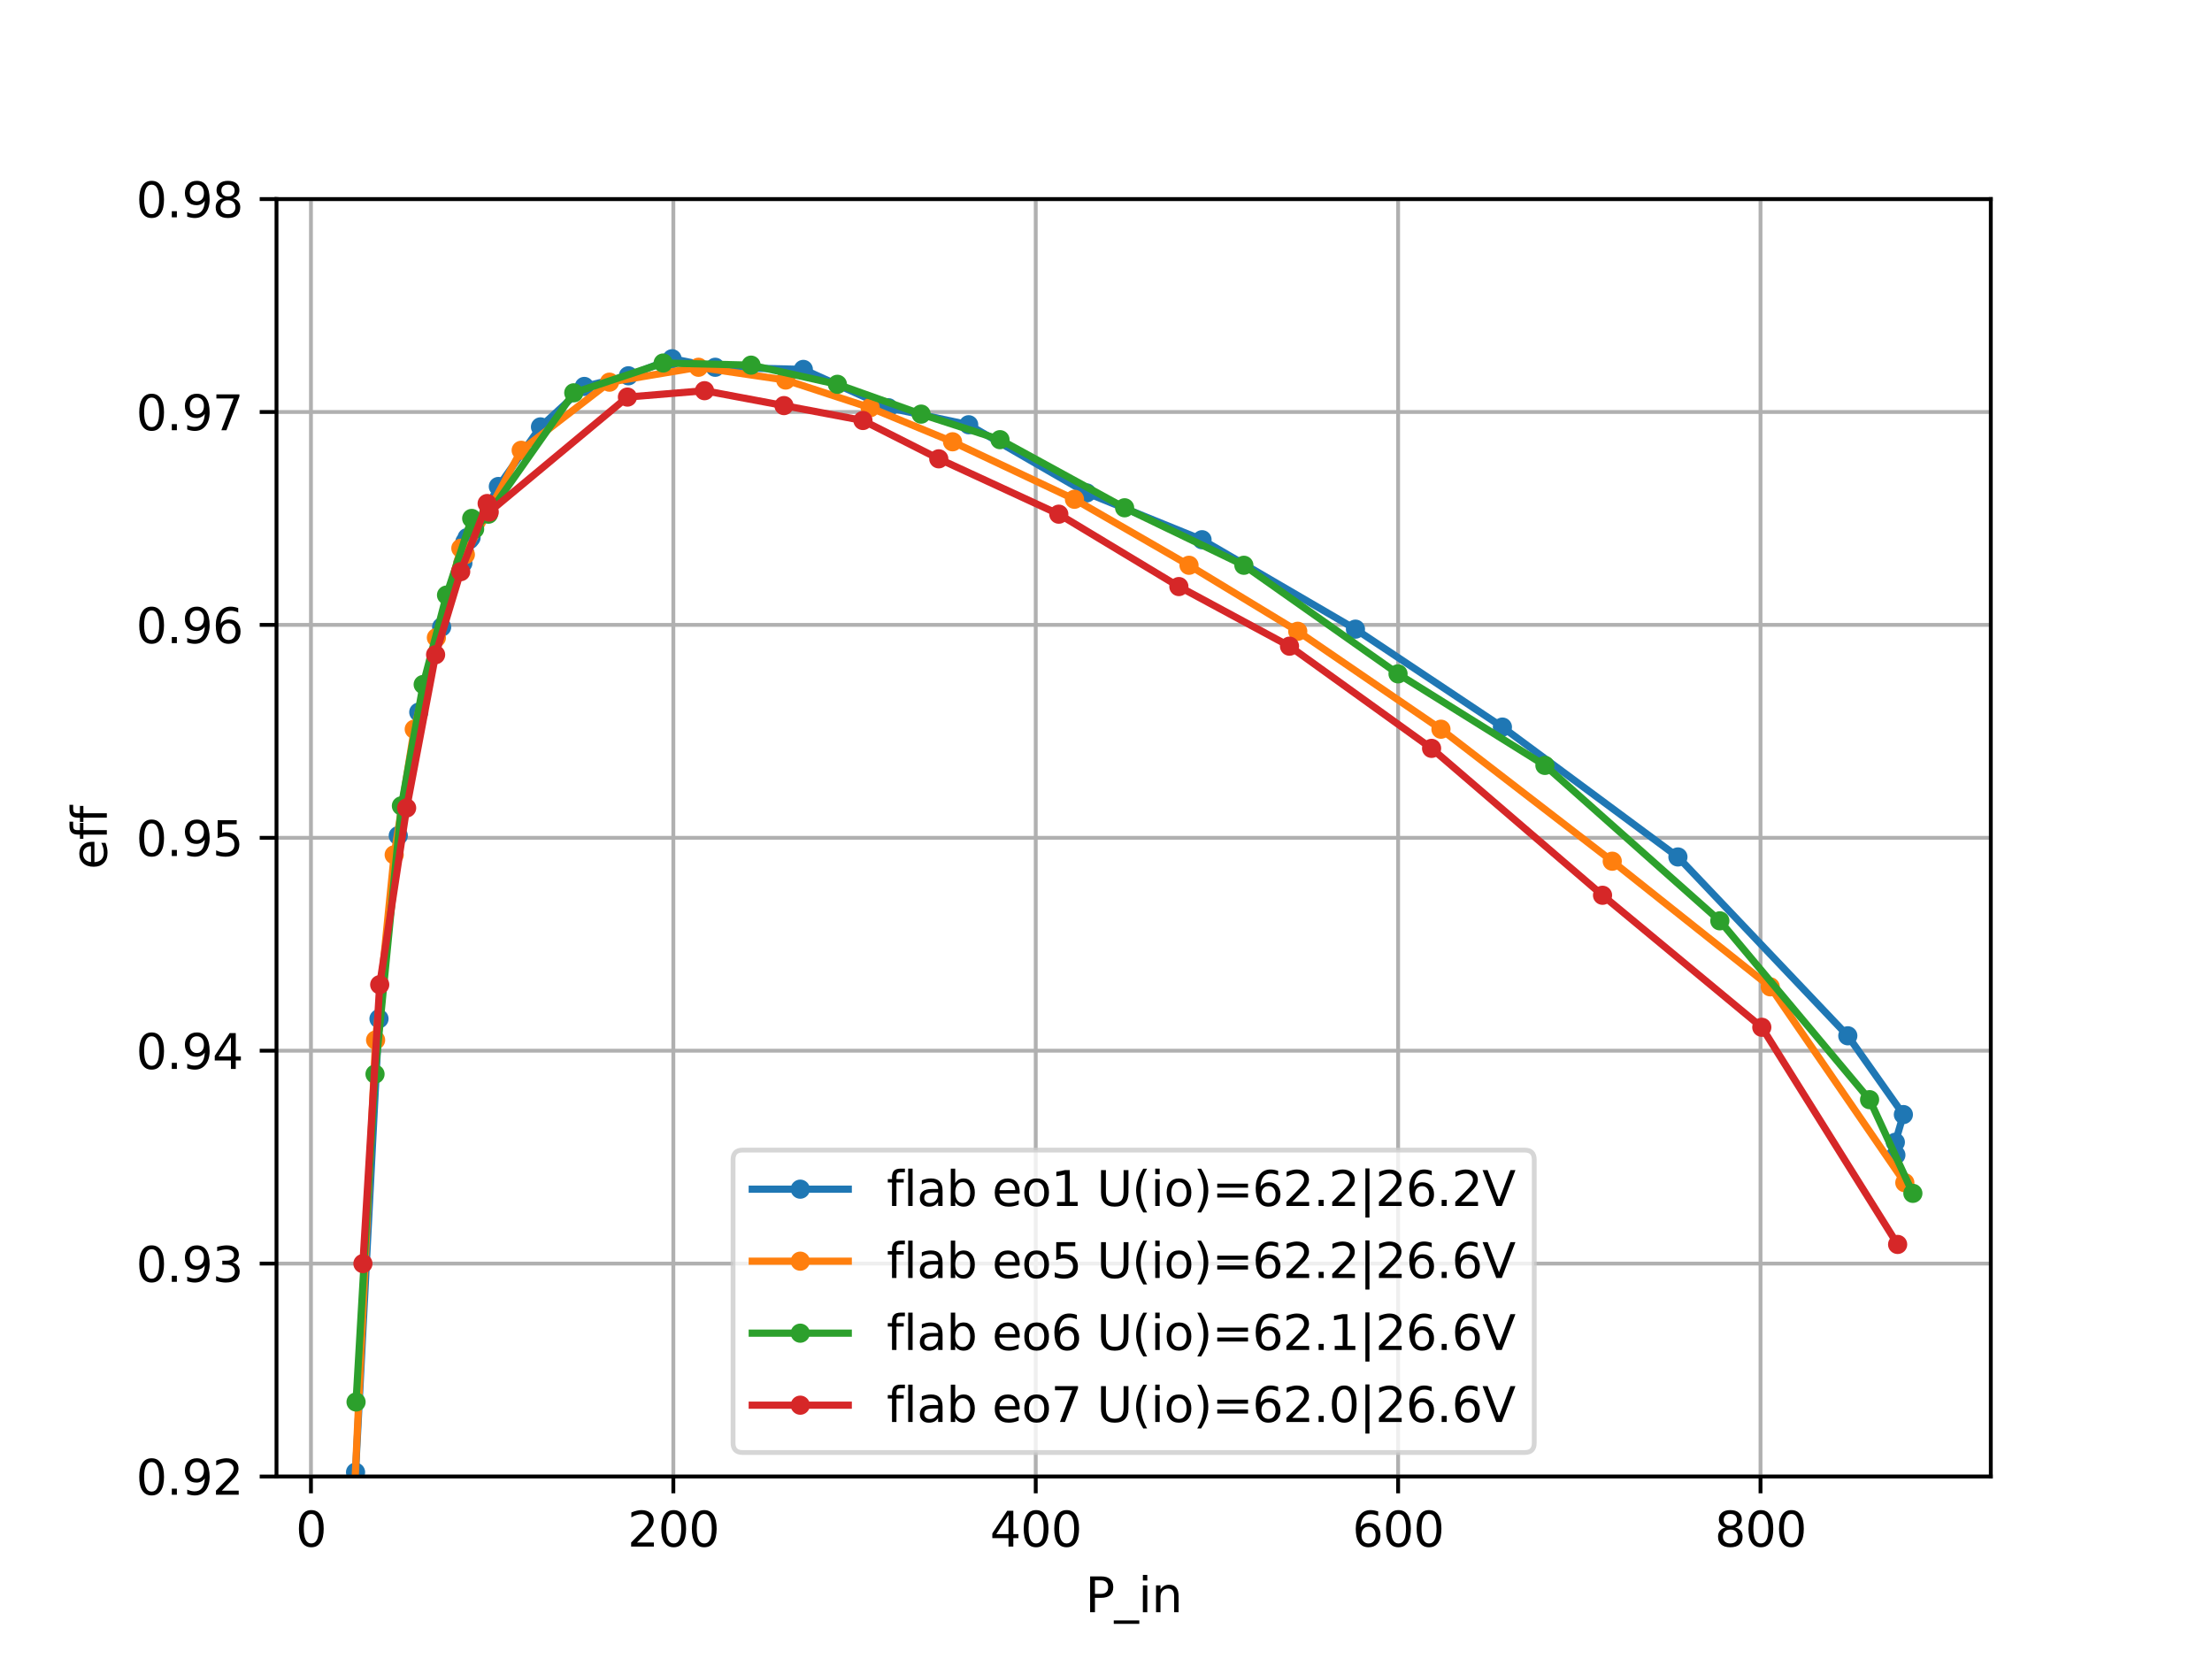 <?xml version="1.0" encoding="utf-8" standalone="no"?>
<!DOCTYPE svg PUBLIC "-//W3C//DTD SVG 1.1//EN"
  "http://www.w3.org/Graphics/SVG/1.1/DTD/svg11.dtd">
<svg xmlns:xlink="http://www.w3.org/1999/xlink" width="460.8pt" height="345.6pt" viewBox="0 0 460.8 345.6" xmlns="http://www.w3.org/2000/svg" version="1.1">
 <defs>
  <style type="text/css">*{stroke-linejoin: round; stroke-linecap: butt}</style>
 </defs>
 <g id="figure_1">
  <g id="patch_1">
   <path d="M 0 345.6 
L 460.8 345.6 
L 460.8 0 
L 0 0 
z
" style="fill: #ffffff"/>
  </g>
  <g id="axes_1">
   <g id="patch_2">
    <path d="M 57.6 307.584 
L 414.72 307.584 
L 414.72 41.472 
L 57.6 41.472 
z
" style="fill: #ffffff"/>
   </g>
   <g id="matplotlib.axis_1">
    <g id="xtick_1">
     <g id="line2d_1">
      <path d="M 64.778 307.584 
L 64.778 41.472 
" clip-path="url(#p6815fad902)" style="fill: none; stroke: #b0b0b0; stroke-width: 0.8; stroke-linecap: square"/>
     </g>
     <g id="line2d_2">
      <defs>
       <path id="m57e4cae956" d="M 0 0 
L 0 3.5 
" style="stroke: #000000; stroke-width: 0.8"/>
      </defs>
      <g>
       <use xlink:href="#m57e4cae956" x="64.778" y="307.584" style="stroke: #000000; stroke-width: 0.8"/>
      </g>
     </g>
     <g id="text_1">
      <!-- 0 -->
      <g transform="translate(61.596 322.182) scale(0.1 -0.1)">
       <defs>
        <path id="DejaVuSans-30" d="M 2034 4250 
Q 1547 4250 1301 3770 
Q 1056 3291 1056 2328 
Q 1056 1369 1301 889 
Q 1547 409 2034 409 
Q 2525 409 2770 889 
Q 3016 1369 3016 2328 
Q 3016 3291 2770 3770 
Q 2525 4250 2034 4250 
z
M 2034 4750 
Q 2819 4750 3233 4129 
Q 3647 3509 3647 2328 
Q 3647 1150 3233 529 
Q 2819 -91 2034 -91 
Q 1250 -91 836 529 
Q 422 1150 422 2328 
Q 422 3509 836 4129 
Q 1250 4750 2034 4750 
z
" transform="scale(0.016)"/>
       </defs>
       <use xlink:href="#DejaVuSans-30"/>
      </g>
     </g>
    </g>
    <g id="xtick_2">
     <g id="line2d_3">
      <path d="M 140.27 307.584 
L 140.27 41.472 
" clip-path="url(#p6815fad902)" style="fill: none; stroke: #b0b0b0; stroke-width: 0.8; stroke-linecap: square"/>
     </g>
     <g id="line2d_4">
      <g>
       <use xlink:href="#m57e4cae956" x="140.27" y="307.584" style="stroke: #000000; stroke-width: 0.8"/>
      </g>
     </g>
     <g id="text_2">
      <!-- 200 -->
      <g transform="translate(130.727 322.182) scale(0.1 -0.1)">
       <defs>
        <path id="DejaVuSans-32" d="M 1228 531 
L 3431 531 
L 3431 0 
L 469 0 
L 469 531 
Q 828 903 1448 1529 
Q 2069 2156 2228 2338 
Q 2531 2678 2651 2914 
Q 2772 3150 2772 3378 
Q 2772 3750 2511 3984 
Q 2250 4219 1831 4219 
Q 1534 4219 1204 4116 
Q 875 4013 500 3803 
L 500 4441 
Q 881 4594 1212 4672 
Q 1544 4750 1819 4750 
Q 2544 4750 2975 4387 
Q 3406 4025 3406 3419 
Q 3406 3131 3298 2873 
Q 3191 2616 2906 2266 
Q 2828 2175 2409 1742 
Q 1991 1309 1228 531 
z
" transform="scale(0.016)"/>
       </defs>
       <use xlink:href="#DejaVuSans-32"/>
       <use xlink:href="#DejaVuSans-30" x="63.623"/>
       <use xlink:href="#DejaVuSans-30" x="127.246"/>
      </g>
     </g>
    </g>
    <g id="xtick_3">
     <g id="line2d_5">
      <path d="M 215.763 307.584 
L 215.763 41.472 
" clip-path="url(#p6815fad902)" style="fill: none; stroke: #b0b0b0; stroke-width: 0.8; stroke-linecap: square"/>
     </g>
     <g id="line2d_6">
      <g>
       <use xlink:href="#m57e4cae956" x="215.763" y="307.584" style="stroke: #000000; stroke-width: 0.8"/>
      </g>
     </g>
     <g id="text_3">
      <!-- 400 -->
      <g transform="translate(206.219 322.182) scale(0.1 -0.1)">
       <defs>
        <path id="DejaVuSans-34" d="M 2419 4116 
L 825 1625 
L 2419 1625 
L 2419 4116 
z
M 2253 4666 
L 3047 4666 
L 3047 1625 
L 3713 1625 
L 3713 1100 
L 3047 1100 
L 3047 0 
L 2419 0 
L 2419 1100 
L 313 1100 
L 313 1709 
L 2253 4666 
z
" transform="scale(0.016)"/>
       </defs>
       <use xlink:href="#DejaVuSans-34"/>
       <use xlink:href="#DejaVuSans-30" x="63.623"/>
       <use xlink:href="#DejaVuSans-30" x="127.246"/>
      </g>
     </g>
    </g>
    <g id="xtick_4">
     <g id="line2d_7">
      <path d="M 291.255 307.584 
L 291.255 41.472 
" clip-path="url(#p6815fad902)" style="fill: none; stroke: #b0b0b0; stroke-width: 0.8; stroke-linecap: square"/>
     </g>
     <g id="line2d_8">
      <g>
       <use xlink:href="#m57e4cae956" x="291.255" y="307.584" style="stroke: #000000; stroke-width: 0.8"/>
      </g>
     </g>
     <g id="text_4">
      <!-- 600 -->
      <g transform="translate(281.712 322.182) scale(0.1 -0.1)">
       <defs>
        <path id="DejaVuSans-36" d="M 2113 2584 
Q 1688 2584 1439 2293 
Q 1191 2003 1191 1497 
Q 1191 994 1439 701 
Q 1688 409 2113 409 
Q 2538 409 2786 701 
Q 3034 994 3034 1497 
Q 3034 2003 2786 2293 
Q 2538 2584 2113 2584 
z
M 3366 4563 
L 3366 3988 
Q 3128 4100 2886 4159 
Q 2644 4219 2406 4219 
Q 1781 4219 1451 3797 
Q 1122 3375 1075 2522 
Q 1259 2794 1537 2939 
Q 1816 3084 2150 3084 
Q 2853 3084 3261 2657 
Q 3669 2231 3669 1497 
Q 3669 778 3244 343 
Q 2819 -91 2113 -91 
Q 1303 -91 875 529 
Q 447 1150 447 2328 
Q 447 3434 972 4092 
Q 1497 4750 2381 4750 
Q 2619 4750 2861 4703 
Q 3103 4656 3366 4563 
z
" transform="scale(0.016)"/>
       </defs>
       <use xlink:href="#DejaVuSans-36"/>
       <use xlink:href="#DejaVuSans-30" x="63.623"/>
       <use xlink:href="#DejaVuSans-30" x="127.246"/>
      </g>
     </g>
    </g>
    <g id="xtick_5">
     <g id="line2d_9">
      <path d="M 366.748 307.584 
L 366.748 41.472 
" clip-path="url(#p6815fad902)" style="fill: none; stroke: #b0b0b0; stroke-width: 0.8; stroke-linecap: square"/>
     </g>
     <g id="line2d_10">
      <g>
       <use xlink:href="#m57e4cae956" x="366.748" y="307.584" style="stroke: #000000; stroke-width: 0.8"/>
      </g>
     </g>
     <g id="text_5">
      <!-- 800 -->
      <g transform="translate(357.204 322.182) scale(0.1 -0.1)">
       <defs>
        <path id="DejaVuSans-38" d="M 2034 2216 
Q 1584 2216 1326 1975 
Q 1069 1734 1069 1313 
Q 1069 891 1326 650 
Q 1584 409 2034 409 
Q 2484 409 2743 651 
Q 3003 894 3003 1313 
Q 3003 1734 2745 1975 
Q 2488 2216 2034 2216 
z
M 1403 2484 
Q 997 2584 770 2862 
Q 544 3141 544 3541 
Q 544 4100 942 4425 
Q 1341 4750 2034 4750 
Q 2731 4750 3128 4425 
Q 3525 4100 3525 3541 
Q 3525 3141 3298 2862 
Q 3072 2584 2669 2484 
Q 3125 2378 3379 2068 
Q 3634 1759 3634 1313 
Q 3634 634 3220 271 
Q 2806 -91 2034 -91 
Q 1263 -91 848 271 
Q 434 634 434 1313 
Q 434 1759 690 2068 
Q 947 2378 1403 2484 
z
M 1172 3481 
Q 1172 3119 1398 2916 
Q 1625 2713 2034 2713 
Q 2441 2713 2670 2916 
Q 2900 3119 2900 3481 
Q 2900 3844 2670 4047 
Q 2441 4250 2034 4250 
Q 1625 4250 1398 4047 
Q 1172 3844 1172 3481 
z
" transform="scale(0.016)"/>
       </defs>
       <use xlink:href="#DejaVuSans-38"/>
       <use xlink:href="#DejaVuSans-30" x="63.623"/>
       <use xlink:href="#DejaVuSans-30" x="127.246"/>
      </g>
     </g>
    </g>
    <g id="text_6">
     <!-- P_in -->
     <g transform="translate(226.087 335.861) scale(0.1 -0.1)">
      <defs>
       <path id="DejaVuSans-50" d="M 1259 4147 
L 1259 2394 
L 2053 2394 
Q 2494 2394 2734 2622 
Q 2975 2850 2975 3272 
Q 2975 3691 2734 3919 
Q 2494 4147 2053 4147 
L 1259 4147 
z
M 628 4666 
L 2053 4666 
Q 2838 4666 3239 4311 
Q 3641 3956 3641 3272 
Q 3641 2581 3239 2228 
Q 2838 1875 2053 1875 
L 1259 1875 
L 1259 0 
L 628 0 
L 628 4666 
z
" transform="scale(0.016)"/>
       <path id="DejaVuSans-5f" d="M 3263 -1063 
L 3263 -1509 
L -63 -1509 
L -63 -1063 
L 3263 -1063 
z
" transform="scale(0.016)"/>
       <path id="DejaVuSans-69" d="M 603 3500 
L 1178 3500 
L 1178 0 
L 603 0 
L 603 3500 
z
M 603 4863 
L 1178 4863 
L 1178 4134 
L 603 4134 
L 603 4863 
z
" transform="scale(0.016)"/>
       <path id="DejaVuSans-6e" d="M 3513 2113 
L 3513 0 
L 2938 0 
L 2938 2094 
Q 2938 2591 2744 2837 
Q 2550 3084 2163 3084 
Q 1697 3084 1428 2787 
Q 1159 2491 1159 1978 
L 1159 0 
L 581 0 
L 581 3500 
L 1159 3500 
L 1159 2956 
Q 1366 3272 1645 3428 
Q 1925 3584 2291 3584 
Q 2894 3584 3203 3211 
Q 3513 2838 3513 2113 
z
" transform="scale(0.016)"/>
      </defs>
      <use xlink:href="#DejaVuSans-50"/>
      <use xlink:href="#DejaVuSans-5f" x="60.303"/>
      <use xlink:href="#DejaVuSans-69" x="110.303"/>
      <use xlink:href="#DejaVuSans-6e" x="138.086"/>
     </g>
    </g>
   </g>
   <g id="matplotlib.axis_2">
    <g id="ytick_1">
     <g id="line2d_11">
      <path d="M 57.6 307.584 
L 414.72 307.584 
" clip-path="url(#p6815fad902)" style="fill: none; stroke: #b0b0b0; stroke-width: 0.8; stroke-linecap: square"/>
     </g>
     <g id="line2d_12">
      <defs>
       <path id="m60c3e62144" d="M 0 0 
L -3.5 0 
" style="stroke: #000000; stroke-width: 0.8"/>
      </defs>
      <g>
       <use xlink:href="#m60c3e62144" x="57.6" y="307.584" style="stroke: #000000; stroke-width: 0.8"/>
      </g>
     </g>
     <g id="text_7">
      <!-- 0.92 -->
      <g transform="translate(28.334 311.383) scale(0.1 -0.1)">
       <defs>
        <path id="DejaVuSans-2e" d="M 684 794 
L 1344 794 
L 1344 0 
L 684 0 
L 684 794 
z
" transform="scale(0.016)"/>
        <path id="DejaVuSans-39" d="M 703 97 
L 703 672 
Q 941 559 1184 500 
Q 1428 441 1663 441 
Q 2288 441 2617 861 
Q 2947 1281 2994 2138 
Q 2813 1869 2534 1725 
Q 2256 1581 1919 1581 
Q 1219 1581 811 2004 
Q 403 2428 403 3163 
Q 403 3881 828 4315 
Q 1253 4750 1959 4750 
Q 2769 4750 3195 4129 
Q 3622 3509 3622 2328 
Q 3622 1225 3098 567 
Q 2575 -91 1691 -91 
Q 1453 -91 1209 -44 
Q 966 3 703 97 
z
M 1959 2075 
Q 2384 2075 2632 2365 
Q 2881 2656 2881 3163 
Q 2881 3666 2632 3958 
Q 2384 4250 1959 4250 
Q 1534 4250 1286 3958 
Q 1038 3666 1038 3163 
Q 1038 2656 1286 2365 
Q 1534 2075 1959 2075 
z
" transform="scale(0.016)"/>
       </defs>
       <use xlink:href="#DejaVuSans-30"/>
       <use xlink:href="#DejaVuSans-2e" x="63.623"/>
       <use xlink:href="#DejaVuSans-39" x="95.41"/>
       <use xlink:href="#DejaVuSans-32" x="159.033"/>
      </g>
     </g>
    </g>
    <g id="ytick_2">
     <g id="line2d_13">
      <path d="M 57.6 263.232 
L 414.72 263.232 
" clip-path="url(#p6815fad902)" style="fill: none; stroke: #b0b0b0; stroke-width: 0.8; stroke-linecap: square"/>
     </g>
     <g id="line2d_14">
      <g>
       <use xlink:href="#m60c3e62144" x="57.6" y="263.232" style="stroke: #000000; stroke-width: 0.8"/>
      </g>
     </g>
     <g id="text_8">
      <!-- 0.93 -->
      <g transform="translate(28.334 267.031) scale(0.1 -0.1)">
       <defs>
        <path id="DejaVuSans-33" d="M 2597 2516 
Q 3050 2419 3304 2112 
Q 3559 1806 3559 1356 
Q 3559 666 3084 287 
Q 2609 -91 1734 -91 
Q 1441 -91 1130 -33 
Q 819 25 488 141 
L 488 750 
Q 750 597 1062 519 
Q 1375 441 1716 441 
Q 2309 441 2620 675 
Q 2931 909 2931 1356 
Q 2931 1769 2642 2001 
Q 2353 2234 1838 2234 
L 1294 2234 
L 1294 2753 
L 1863 2753 
Q 2328 2753 2575 2939 
Q 2822 3125 2822 3475 
Q 2822 3834 2567 4026 
Q 2313 4219 1838 4219 
Q 1578 4219 1281 4162 
Q 984 4106 628 3988 
L 628 4550 
Q 988 4650 1302 4700 
Q 1616 4750 1894 4750 
Q 2613 4750 3031 4423 
Q 3450 4097 3450 3541 
Q 3450 3153 3228 2886 
Q 3006 2619 2597 2516 
z
" transform="scale(0.016)"/>
       </defs>
       <use xlink:href="#DejaVuSans-30"/>
       <use xlink:href="#DejaVuSans-2e" x="63.623"/>
       <use xlink:href="#DejaVuSans-39" x="95.41"/>
       <use xlink:href="#DejaVuSans-33" x="159.033"/>
      </g>
     </g>
    </g>
    <g id="ytick_3">
     <g id="line2d_15">
      <path d="M 57.6 218.88 
L 414.72 218.88 
" clip-path="url(#p6815fad902)" style="fill: none; stroke: #b0b0b0; stroke-width: 0.8; stroke-linecap: square"/>
     </g>
     <g id="line2d_16">
      <g>
       <use xlink:href="#m60c3e62144" x="57.6" y="218.88" style="stroke: #000000; stroke-width: 0.8"/>
      </g>
     </g>
     <g id="text_9">
      <!-- 0.94 -->
      <g transform="translate(28.334 222.679) scale(0.1 -0.1)">
       <use xlink:href="#DejaVuSans-30"/>
       <use xlink:href="#DejaVuSans-2e" x="63.623"/>
       <use xlink:href="#DejaVuSans-39" x="95.41"/>
       <use xlink:href="#DejaVuSans-34" x="159.033"/>
      </g>
     </g>
    </g>
    <g id="ytick_4">
     <g id="line2d_17">
      <path d="M 57.6 174.528 
L 414.72 174.528 
" clip-path="url(#p6815fad902)" style="fill: none; stroke: #b0b0b0; stroke-width: 0.8; stroke-linecap: square"/>
     </g>
     <g id="line2d_18">
      <g>
       <use xlink:href="#m60c3e62144" x="57.6" y="174.528" style="stroke: #000000; stroke-width: 0.8"/>
      </g>
     </g>
     <g id="text_10">
      <!-- 0.95 -->
      <g transform="translate(28.334 178.327) scale(0.1 -0.1)">
       <defs>
        <path id="DejaVuSans-35" d="M 691 4666 
L 3169 4666 
L 3169 4134 
L 1269 4134 
L 1269 2991 
Q 1406 3038 1543 3061 
Q 1681 3084 1819 3084 
Q 2600 3084 3056 2656 
Q 3513 2228 3513 1497 
Q 3513 744 3044 326 
Q 2575 -91 1722 -91 
Q 1428 -91 1123 -41 
Q 819 9 494 109 
L 494 744 
Q 775 591 1075 516 
Q 1375 441 1709 441 
Q 2250 441 2565 725 
Q 2881 1009 2881 1497 
Q 2881 1984 2565 2268 
Q 2250 2553 1709 2553 
Q 1456 2553 1204 2497 
Q 953 2441 691 2322 
L 691 4666 
z
" transform="scale(0.016)"/>
       </defs>
       <use xlink:href="#DejaVuSans-30"/>
       <use xlink:href="#DejaVuSans-2e" x="63.623"/>
       <use xlink:href="#DejaVuSans-39" x="95.41"/>
       <use xlink:href="#DejaVuSans-35" x="159.033"/>
      </g>
     </g>
    </g>
    <g id="ytick_5">
     <g id="line2d_19">
      <path d="M 57.6 130.176 
L 414.72 130.176 
" clip-path="url(#p6815fad902)" style="fill: none; stroke: #b0b0b0; stroke-width: 0.8; stroke-linecap: square"/>
     </g>
     <g id="line2d_20">
      <g>
       <use xlink:href="#m60c3e62144" x="57.6" y="130.176" style="stroke: #000000; stroke-width: 0.8"/>
      </g>
     </g>
     <g id="text_11">
      <!-- 0.96 -->
      <g transform="translate(28.334 133.975) scale(0.1 -0.1)">
       <use xlink:href="#DejaVuSans-30"/>
       <use xlink:href="#DejaVuSans-2e" x="63.623"/>
       <use xlink:href="#DejaVuSans-39" x="95.41"/>
       <use xlink:href="#DejaVuSans-36" x="159.033"/>
      </g>
     </g>
    </g>
    <g id="ytick_6">
     <g id="line2d_21">
      <path d="M 57.6 85.824 
L 414.72 85.824 
" clip-path="url(#p6815fad902)" style="fill: none; stroke: #b0b0b0; stroke-width: 0.8; stroke-linecap: square"/>
     </g>
     <g id="line2d_22">
      <g>
       <use xlink:href="#m60c3e62144" x="57.6" y="85.824" style="stroke: #000000; stroke-width: 0.8"/>
      </g>
     </g>
     <g id="text_12">
      <!-- 0.97 -->
      <g transform="translate(28.334 89.623) scale(0.1 -0.1)">
       <defs>
        <path id="DejaVuSans-37" d="M 525 4666 
L 3525 4666 
L 3525 4397 
L 1831 0 
L 1172 0 
L 2766 4134 
L 525 4134 
L 525 4666 
z
" transform="scale(0.016)"/>
       </defs>
       <use xlink:href="#DejaVuSans-30"/>
       <use xlink:href="#DejaVuSans-2e" x="63.623"/>
       <use xlink:href="#DejaVuSans-39" x="95.41"/>
       <use xlink:href="#DejaVuSans-37" x="159.033"/>
      </g>
     </g>
    </g>
    <g id="ytick_7">
     <g id="line2d_23">
      <path d="M 57.6 41.472 
L 414.72 41.472 
" clip-path="url(#p6815fad902)" style="fill: none; stroke: #b0b0b0; stroke-width: 0.8; stroke-linecap: square"/>
     </g>
     <g id="line2d_24">
      <g>
       <use xlink:href="#m60c3e62144" x="57.6" y="41.472" style="stroke: #000000; stroke-width: 0.8"/>
      </g>
     </g>
     <g id="text_13">
      <!-- 0.98 -->
      <g transform="translate(28.334 45.271) scale(0.1 -0.1)">
       <use xlink:href="#DejaVuSans-30"/>
       <use xlink:href="#DejaVuSans-2e" x="63.623"/>
       <use xlink:href="#DejaVuSans-39" x="95.41"/>
       <use xlink:href="#DejaVuSans-38" x="159.033"/>
      </g>
     </g>
    </g>
    <g id="text_14">
     <!-- eff -->
     <g transform="translate(22.255 181.125) rotate(-90) scale(0.1 -0.1)">
      <defs>
       <path id="DejaVuSans-65" d="M 3597 1894 
L 3597 1613 
L 953 1613 
Q 991 1019 1311 708 
Q 1631 397 2203 397 
Q 2534 397 2845 478 
Q 3156 559 3463 722 
L 3463 178 
Q 3153 47 2828 -22 
Q 2503 -91 2169 -91 
Q 1331 -91 842 396 
Q 353 884 353 1716 
Q 353 2575 817 3079 
Q 1281 3584 2069 3584 
Q 2775 3584 3186 3129 
Q 3597 2675 3597 1894 
z
M 3022 2063 
Q 3016 2534 2758 2815 
Q 2500 3097 2075 3097 
Q 1594 3097 1305 2825 
Q 1016 2553 972 2059 
L 3022 2063 
z
" transform="scale(0.016)"/>
       <path id="DejaVuSans-66" d="M 2375 4863 
L 2375 4384 
L 1825 4384 
Q 1516 4384 1395 4259 
Q 1275 4134 1275 3809 
L 1275 3500 
L 2222 3500 
L 2222 3053 
L 1275 3053 
L 1275 0 
L 697 0 
L 697 3053 
L 147 3053 
L 147 3500 
L 697 3500 
L 697 3744 
Q 697 4328 969 4595 
Q 1241 4863 1831 4863 
L 2375 4863 
z
" transform="scale(0.016)"/>
      </defs>
      <use xlink:href="#DejaVuSans-65"/>
      <use xlink:href="#DejaVuSans-66" x="61.523"/>
      <use xlink:href="#DejaVuSans-66" x="96.729"/>
     </g>
    </g>
   </g>
   <g id="line2d_25">
    <path d="M 74.068 306.697 
L 78.952 212.227 
L 82.968 174.084 
L 87.237 148.36 
L 92.004 130.62 
L 96.419 117.314 
L 96.787 115.096 
L 96.842 112.879 
L 97.308 111.992 
L 97.785 112.435 
L 98.13 111.992 
L 103.817 101.347 
L 112.593 88.929 
L 121.725 80.502 
L 130.903 78.284 
L 140.003 74.736 
L 148.993 76.51 
L 167.348 76.954 
L 185.066 84.937 
L 201.794 88.485 
L 226.375 102.678 
L 250.406 112.435 
L 282.363 131.063 
L 312.979 151.465 
L 349.541 178.52 
L 384.931 215.775 
L 396.509 232.186 
L 394.834 237.951 
L 394.946 240.612 
" clip-path="url(#p6815fad902)" style="fill: none; stroke: #1f77b4; stroke-width: 1.5; stroke-linecap: square"/>
    <defs>
     <path id="m2c60c5962d" d="M 0 1.5 
C 0.398 1.5 0.779 1.342 1.061 1.061 
C 1.342 0.779 1.5 0.398 1.5 0 
C 1.5 -0.398 1.342 -0.779 1.061 -1.061 
C 0.779 -1.342 0.398 -1.5 0 -1.5 
C -0.398 -1.5 -0.779 -1.342 -1.061 -1.061 
C -1.342 -0.779 -1.5 -0.398 -1.5 0 
C -1.5 0.398 -1.342 0.779 -1.061 1.061 
C -0.779 1.342 -0.398 1.5 0 1.5 
z
" style="stroke: #1f77b4"/>
    </defs>
    <g clip-path="url(#p6815fad902)">
     <use xlink:href="#m2c60c5962d" x="74.068" y="306.697" style="fill: #1f77b4; stroke: #1f77b4"/>
     <use xlink:href="#m2c60c5962d" x="78.952" y="212.227" style="fill: #1f77b4; stroke: #1f77b4"/>
     <use xlink:href="#m2c60c5962d" x="82.968" y="174.084" style="fill: #1f77b4; stroke: #1f77b4"/>
     <use xlink:href="#m2c60c5962d" x="87.237" y="148.36" style="fill: #1f77b4; stroke: #1f77b4"/>
     <use xlink:href="#m2c60c5962d" x="92.004" y="130.62" style="fill: #1f77b4; stroke: #1f77b4"/>
     <use xlink:href="#m2c60c5962d" x="96.419" y="117.314" style="fill: #1f77b4; stroke: #1f77b4"/>
     <use xlink:href="#m2c60c5962d" x="96.787" y="115.096" style="fill: #1f77b4; stroke: #1f77b4"/>
     <use xlink:href="#m2c60c5962d" x="96.842" y="112.879" style="fill: #1f77b4; stroke: #1f77b4"/>
     <use xlink:href="#m2c60c5962d" x="97.308" y="111.992" style="fill: #1f77b4; stroke: #1f77b4"/>
     <use xlink:href="#m2c60c5962d" x="97.785" y="112.435" style="fill: #1f77b4; stroke: #1f77b4"/>
     <use xlink:href="#m2c60c5962d" x="98.13" y="111.992" style="fill: #1f77b4; stroke: #1f77b4"/>
     <use xlink:href="#m2c60c5962d" x="103.817" y="101.347" style="fill: #1f77b4; stroke: #1f77b4"/>
     <use xlink:href="#m2c60c5962d" x="112.593" y="88.929" style="fill: #1f77b4; stroke: #1f77b4"/>
     <use xlink:href="#m2c60c5962d" x="121.725" y="80.502" style="fill: #1f77b4; stroke: #1f77b4"/>
     <use xlink:href="#m2c60c5962d" x="130.903" y="78.284" style="fill: #1f77b4; stroke: #1f77b4"/>
     <use xlink:href="#m2c60c5962d" x="140.003" y="74.736" style="fill: #1f77b4; stroke: #1f77b4"/>
     <use xlink:href="#m2c60c5962d" x="148.993" y="76.51" style="fill: #1f77b4; stroke: #1f77b4"/>
     <use xlink:href="#m2c60c5962d" x="167.348" y="76.954" style="fill: #1f77b4; stroke: #1f77b4"/>
     <use xlink:href="#m2c60c5962d" x="185.066" y="84.937" style="fill: #1f77b4; stroke: #1f77b4"/>
     <use xlink:href="#m2c60c5962d" x="201.794" y="88.485" style="fill: #1f77b4; stroke: #1f77b4"/>
     <use xlink:href="#m2c60c5962d" x="226.375" y="102.678" style="fill: #1f77b4; stroke: #1f77b4"/>
     <use xlink:href="#m2c60c5962d" x="250.406" y="112.435" style="fill: #1f77b4; stroke: #1f77b4"/>
     <use xlink:href="#m2c60c5962d" x="282.363" y="131.063" style="fill: #1f77b4; stroke: #1f77b4"/>
     <use xlink:href="#m2c60c5962d" x="312.979" y="151.465" style="fill: #1f77b4; stroke: #1f77b4"/>
     <use xlink:href="#m2c60c5962d" x="349.541" y="178.52" style="fill: #1f77b4; stroke: #1f77b4"/>
     <use xlink:href="#m2c60c5962d" x="384.931" y="215.775" style="fill: #1f77b4; stroke: #1f77b4"/>
     <use xlink:href="#m2c60c5962d" x="396.509" y="232.186" style="fill: #1f77b4; stroke: #1f77b4"/>
     <use xlink:href="#m2c60c5962d" x="394.834" y="237.951" style="fill: #1f77b4; stroke: #1f77b4"/>
     <use xlink:href="#m2c60c5962d" x="394.946" y="240.612" style="fill: #1f77b4; stroke: #1f77b4"/>
    </g>
   </g>
   <g id="line2d_26">
    <path d="M 73.833 311.132 
L 78.244 216.662 
L 82.119 178.076 
L 86.293 151.908 
L 90.907 132.837 
L 96.004 114.209 
L 96.943 115.54 
L 108.573 93.807 
L 126.968 79.615 
L 145.508 76.51 
L 163.673 79.171 
L 181.276 84.937 
L 198.435 92.033 
L 223.831 104.008 
L 247.693 117.757 
L 270.343 131.507 
L 300.179 151.908 
L 335.859 179.407 
L 368.774 205.574 
L 396.81 246.378 
" clip-path="url(#p6815fad902)" style="fill: none; stroke: #ff7f0e; stroke-width: 1.5; stroke-linecap: square"/>
    <defs>
     <path id="mdbfbf3c588" d="M 0 1.5 
C 0.398 1.5 0.779 1.342 1.061 1.061 
C 1.342 0.779 1.5 0.398 1.5 0 
C 1.5 -0.398 1.342 -0.779 1.061 -1.061 
C 0.779 -1.342 0.398 -1.5 0 -1.5 
C -0.398 -1.5 -0.779 -1.342 -1.061 -1.061 
C -1.342 -0.779 -1.5 -0.398 -1.5 0 
C -1.5 0.398 -1.342 0.779 -1.061 1.061 
C -0.779 1.342 -0.398 1.5 0 1.5 
z
" style="stroke: #ff7f0e"/>
    </defs>
    <g clip-path="url(#p6815fad902)">
     <use xlink:href="#mdbfbf3c588" x="73.833" y="311.132" style="fill: #ff7f0e; stroke: #ff7f0e"/>
     <use xlink:href="#mdbfbf3c588" x="78.244" y="216.662" style="fill: #ff7f0e; stroke: #ff7f0e"/>
     <use xlink:href="#mdbfbf3c588" x="82.119" y="178.076" style="fill: #ff7f0e; stroke: #ff7f0e"/>
     <use xlink:href="#mdbfbf3c588" x="86.293" y="151.908" style="fill: #ff7f0e; stroke: #ff7f0e"/>
     <use xlink:href="#mdbfbf3c588" x="90.907" y="132.837" style="fill: #ff7f0e; stroke: #ff7f0e"/>
     <use xlink:href="#mdbfbf3c588" x="96.004" y="114.209" style="fill: #ff7f0e; stroke: #ff7f0e"/>
     <use xlink:href="#mdbfbf3c588" x="96.943" y="115.54" style="fill: #ff7f0e; stroke: #ff7f0e"/>
     <use xlink:href="#mdbfbf3c588" x="108.573" y="93.807" style="fill: #ff7f0e; stroke: #ff7f0e"/>
     <use xlink:href="#mdbfbf3c588" x="126.968" y="79.615" style="fill: #ff7f0e; stroke: #ff7f0e"/>
     <use xlink:href="#mdbfbf3c588" x="145.508" y="76.51" style="fill: #ff7f0e; stroke: #ff7f0e"/>
     <use xlink:href="#mdbfbf3c588" x="163.673" y="79.171" style="fill: #ff7f0e; stroke: #ff7f0e"/>
     <use xlink:href="#mdbfbf3c588" x="181.276" y="84.937" style="fill: #ff7f0e; stroke: #ff7f0e"/>
     <use xlink:href="#mdbfbf3c588" x="198.435" y="92.033" style="fill: #ff7f0e; stroke: #ff7f0e"/>
     <use xlink:href="#mdbfbf3c588" x="223.831" y="104.008" style="fill: #ff7f0e; stroke: #ff7f0e"/>
     <use xlink:href="#mdbfbf3c588" x="247.693" y="117.757" style="fill: #ff7f0e; stroke: #ff7f0e"/>
     <use xlink:href="#mdbfbf3c588" x="270.343" y="131.507" style="fill: #ff7f0e; stroke: #ff7f0e"/>
     <use xlink:href="#mdbfbf3c588" x="300.179" y="151.908" style="fill: #ff7f0e; stroke: #ff7f0e"/>
     <use xlink:href="#mdbfbf3c588" x="335.859" y="179.407" style="fill: #ff7f0e; stroke: #ff7f0e"/>
     <use xlink:href="#mdbfbf3c588" x="368.774" y="205.574" style="fill: #ff7f0e; stroke: #ff7f0e"/>
     <use xlink:href="#mdbfbf3c588" x="396.81" y="246.378" style="fill: #ff7f0e; stroke: #ff7f0e"/>
    </g>
   </g>
   <g id="line2d_27">
    <path d="M 74.174 292.061 
L 78.126 223.759 
L 83.62 167.875 
L 88.157 142.595 
L 93.021 123.967 
L 98.264 108 
L 98.873 110.218 
L 101.747 107.113 
L 119.526 81.832 
L 138.147 75.623 
L 156.458 76.067 
L 174.447 80.058 
L 191.887 86.268 
L 208.317 91.59 
L 234.278 105.782 
L 259.122 117.757 
L 291.237 140.377 
L 321.834 159.448 
L 358.273 191.825 
L 389.469 229.081 
L 398.487 248.596 
" clip-path="url(#p6815fad902)" style="fill: none; stroke: #2ca02c; stroke-width: 1.5; stroke-linecap: square"/>
    <defs>
     <path id="m333af199e2" d="M 0 1.5 
C 0.398 1.5 0.779 1.342 1.061 1.061 
C 1.342 0.779 1.5 0.398 1.5 0 
C 1.5 -0.398 1.342 -0.779 1.061 -1.061 
C 0.779 -1.342 0.398 -1.5 0 -1.5 
C -0.398 -1.5 -0.779 -1.342 -1.061 -1.061 
C -1.342 -0.779 -1.5 -0.398 -1.5 0 
C -1.5 0.398 -1.342 0.779 -1.061 1.061 
C -0.779 1.342 -0.398 1.5 0 1.5 
z
" style="stroke: #2ca02c"/>
    </defs>
    <g clip-path="url(#p6815fad902)">
     <use xlink:href="#m333af199e2" x="74.174" y="292.061" style="fill: #2ca02c; stroke: #2ca02c"/>
     <use xlink:href="#m333af199e2" x="78.126" y="223.759" style="fill: #2ca02c; stroke: #2ca02c"/>
     <use xlink:href="#m333af199e2" x="83.62" y="167.875" style="fill: #2ca02c; stroke: #2ca02c"/>
     <use xlink:href="#m333af199e2" x="88.157" y="142.595" style="fill: #2ca02c; stroke: #2ca02c"/>
     <use xlink:href="#m333af199e2" x="93.021" y="123.967" style="fill: #2ca02c; stroke: #2ca02c"/>
     <use xlink:href="#m333af199e2" x="98.264" y="108" style="fill: #2ca02c; stroke: #2ca02c"/>
     <use xlink:href="#m333af199e2" x="98.873" y="110.218" style="fill: #2ca02c; stroke: #2ca02c"/>
     <use xlink:href="#m333af199e2" x="101.747" y="107.113" style="fill: #2ca02c; stroke: #2ca02c"/>
     <use xlink:href="#m333af199e2" x="119.526" y="81.832" style="fill: #2ca02c; stroke: #2ca02c"/>
     <use xlink:href="#m333af199e2" x="138.147" y="75.623" style="fill: #2ca02c; stroke: #2ca02c"/>
     <use xlink:href="#m333af199e2" x="156.458" y="76.067" style="fill: #2ca02c; stroke: #2ca02c"/>
     <use xlink:href="#m333af199e2" x="174.447" y="80.058" style="fill: #2ca02c; stroke: #2ca02c"/>
     <use xlink:href="#m333af199e2" x="191.887" y="86.268" style="fill: #2ca02c; stroke: #2ca02c"/>
     <use xlink:href="#m333af199e2" x="208.317" y="91.59" style="fill: #2ca02c; stroke: #2ca02c"/>
     <use xlink:href="#m333af199e2" x="234.278" y="105.782" style="fill: #2ca02c; stroke: #2ca02c"/>
     <use xlink:href="#m333af199e2" x="259.122" y="117.757" style="fill: #2ca02c; stroke: #2ca02c"/>
     <use xlink:href="#m333af199e2" x="291.237" y="140.377" style="fill: #2ca02c; stroke: #2ca02c"/>
     <use xlink:href="#m333af199e2" x="321.834" y="159.448" style="fill: #2ca02c; stroke: #2ca02c"/>
     <use xlink:href="#m333af199e2" x="358.273" y="191.825" style="fill: #2ca02c; stroke: #2ca02c"/>
     <use xlink:href="#m333af199e2" x="389.469" y="229.081" style="fill: #2ca02c; stroke: #2ca02c"/>
     <use xlink:href="#m333af199e2" x="398.487" y="248.596" style="fill: #2ca02c; stroke: #2ca02c"/>
    </g>
   </g>
   <g id="line2d_28">
    <path d="M 75.604 263.232 
L 79.103 205.131 
L 84.707 168.319 
L 90.745 136.385 
L 95.972 119.088 
L 101.483 104.895 
L 101.915 106.669 
L 130.706 82.719 
L 146.762 81.389 
L 163.312 84.493 
L 179.766 87.598 
L 195.564 95.581 
L 220.567 107.113 
L 245.581 122.193 
L 268.627 134.611 
L 298.226 155.9 
L 333.839 186.503 
L 367.016 214.001 
L 395.311 259.24 
" clip-path="url(#p6815fad902)" style="fill: none; stroke: #d62728; stroke-width: 1.5; stroke-linecap: square"/>
    <defs>
     <path id="m785200f88e" d="M 0 1.5 
C 0.398 1.5 0.779 1.342 1.061 1.061 
C 1.342 0.779 1.5 0.398 1.5 0 
C 1.5 -0.398 1.342 -0.779 1.061 -1.061 
C 0.779 -1.342 0.398 -1.5 0 -1.5 
C -0.398 -1.5 -0.779 -1.342 -1.061 -1.061 
C -1.342 -0.779 -1.5 -0.398 -1.5 0 
C -1.5 0.398 -1.342 0.779 -1.061 1.061 
C -0.779 1.342 -0.398 1.5 0 1.5 
z
" style="stroke: #d62728"/>
    </defs>
    <g clip-path="url(#p6815fad902)">
     <use xlink:href="#m785200f88e" x="75.604" y="263.232" style="fill: #d62728; stroke: #d62728"/>
     <use xlink:href="#m785200f88e" x="79.103" y="205.131" style="fill: #d62728; stroke: #d62728"/>
     <use xlink:href="#m785200f88e" x="84.707" y="168.319" style="fill: #d62728; stroke: #d62728"/>
     <use xlink:href="#m785200f88e" x="90.745" y="136.385" style="fill: #d62728; stroke: #d62728"/>
     <use xlink:href="#m785200f88e" x="95.972" y="119.088" style="fill: #d62728; stroke: #d62728"/>
     <use xlink:href="#m785200f88e" x="101.483" y="104.895" style="fill: #d62728; stroke: #d62728"/>
     <use xlink:href="#m785200f88e" x="101.915" y="106.669" style="fill: #d62728; stroke: #d62728"/>
     <use xlink:href="#m785200f88e" x="130.706" y="82.719" style="fill: #d62728; stroke: #d62728"/>
     <use xlink:href="#m785200f88e" x="146.762" y="81.389" style="fill: #d62728; stroke: #d62728"/>
     <use xlink:href="#m785200f88e" x="163.312" y="84.493" style="fill: #d62728; stroke: #d62728"/>
     <use xlink:href="#m785200f88e" x="179.766" y="87.598" style="fill: #d62728; stroke: #d62728"/>
     <use xlink:href="#m785200f88e" x="195.564" y="95.581" style="fill: #d62728; stroke: #d62728"/>
     <use xlink:href="#m785200f88e" x="220.567" y="107.113" style="fill: #d62728; stroke: #d62728"/>
     <use xlink:href="#m785200f88e" x="245.581" y="122.193" style="fill: #d62728; stroke: #d62728"/>
     <use xlink:href="#m785200f88e" x="268.627" y="134.611" style="fill: #d62728; stroke: #d62728"/>
     <use xlink:href="#m785200f88e" x="298.226" y="155.9" style="fill: #d62728; stroke: #d62728"/>
     <use xlink:href="#m785200f88e" x="333.839" y="186.503" style="fill: #d62728; stroke: #d62728"/>
     <use xlink:href="#m785200f88e" x="367.016" y="214.001" style="fill: #d62728; stroke: #d62728"/>
     <use xlink:href="#m785200f88e" x="395.311" y="259.24" style="fill: #d62728; stroke: #d62728"/>
    </g>
   </g>
   <g id="patch_3">
    <path d="M 57.6 307.584 
L 57.6 41.472 
" style="fill: none; stroke: #000000; stroke-width: 0.8; stroke-linejoin: miter; stroke-linecap: square"/>
   </g>
   <g id="patch_4">
    <path d="M 414.72 307.584 
L 414.72 41.472 
" style="fill: none; stroke: #000000; stroke-width: 0.8; stroke-linejoin: miter; stroke-linecap: square"/>
   </g>
   <g id="patch_5">
    <path d="M 57.6 307.584 
L 414.72 307.584 
" style="fill: none; stroke: #000000; stroke-width: 0.8; stroke-linejoin: miter; stroke-linecap: square"/>
   </g>
   <g id="patch_6">
    <path d="M 57.6 41.472 
L 414.72 41.472 
" style="fill: none; stroke: #000000; stroke-width: 0.8; stroke-linejoin: miter; stroke-linecap: square"/>
   </g>
   <g id="legend_1">
    <g id="patch_7">
     <path d="M 154.708 302.584 
L 317.612 302.584 
Q 319.612 302.584 319.612 300.584 
L 319.612 241.584 
Q 319.612 239.584 317.612 239.584 
L 154.708 239.584 
Q 152.708 239.584 152.708 241.584 
L 152.708 300.584 
Q 152.708 302.584 154.708 302.584 
z
" style="fill: #ffffff; opacity: 0.8; stroke: #cccccc; stroke-linejoin: miter"/>
    </g>
    <g id="line2d_29">
     <path d="M 156.708 247.726 
L 166.708 247.726 
L 176.708 247.726 
" style="fill: none; stroke: #1f77b4; stroke-width: 1.5; stroke-linecap: square"/>
     <g>
      <use xlink:href="#m2c60c5962d" x="166.708" y="247.726" style="fill: #1f77b4; stroke: #1f77b4"/>
     </g>
    </g>
    <g id="text_15">
     <!-- flab eo1 U(io)=62.2|26.2V -->
     <g transform="translate(184.708 251.226) scale(0.1 -0.1)">
      <defs>
       <path id="DejaVuSans-6c" d="M 603 4863 
L 1178 4863 
L 1178 0 
L 603 0 
L 603 4863 
z
" transform="scale(0.016)"/>
       <path id="DejaVuSans-61" d="M 2194 1759 
Q 1497 1759 1228 1600 
Q 959 1441 959 1056 
Q 959 750 1161 570 
Q 1363 391 1709 391 
Q 2188 391 2477 730 
Q 2766 1069 2766 1631 
L 2766 1759 
L 2194 1759 
z
M 3341 1997 
L 3341 0 
L 2766 0 
L 2766 531 
Q 2569 213 2275 61 
Q 1981 -91 1556 -91 
Q 1019 -91 701 211 
Q 384 513 384 1019 
Q 384 1609 779 1909 
Q 1175 2209 1959 2209 
L 2766 2209 
L 2766 2266 
Q 2766 2663 2505 2880 
Q 2244 3097 1772 3097 
Q 1472 3097 1187 3025 
Q 903 2953 641 2809 
L 641 3341 
Q 956 3463 1253 3523 
Q 1550 3584 1831 3584 
Q 2591 3584 2966 3190 
Q 3341 2797 3341 1997 
z
" transform="scale(0.016)"/>
       <path id="DejaVuSans-62" d="M 3116 1747 
Q 3116 2381 2855 2742 
Q 2594 3103 2138 3103 
Q 1681 3103 1420 2742 
Q 1159 2381 1159 1747 
Q 1159 1113 1420 752 
Q 1681 391 2138 391 
Q 2594 391 2855 752 
Q 3116 1113 3116 1747 
z
M 1159 2969 
Q 1341 3281 1617 3432 
Q 1894 3584 2278 3584 
Q 2916 3584 3314 3078 
Q 3713 2572 3713 1747 
Q 3713 922 3314 415 
Q 2916 -91 2278 -91 
Q 1894 -91 1617 61 
Q 1341 213 1159 525 
L 1159 0 
L 581 0 
L 581 4863 
L 1159 4863 
L 1159 2969 
z
" transform="scale(0.016)"/>
       <path id="DejaVuSans-20" transform="scale(0.016)"/>
       <path id="DejaVuSans-6f" d="M 1959 3097 
Q 1497 3097 1228 2736 
Q 959 2375 959 1747 
Q 959 1119 1226 758 
Q 1494 397 1959 397 
Q 2419 397 2687 759 
Q 2956 1122 2956 1747 
Q 2956 2369 2687 2733 
Q 2419 3097 1959 3097 
z
M 1959 3584 
Q 2709 3584 3137 3096 
Q 3566 2609 3566 1747 
Q 3566 888 3137 398 
Q 2709 -91 1959 -91 
Q 1206 -91 779 398 
Q 353 888 353 1747 
Q 353 2609 779 3096 
Q 1206 3584 1959 3584 
z
" transform="scale(0.016)"/>
       <path id="DejaVuSans-31" d="M 794 531 
L 1825 531 
L 1825 4091 
L 703 3866 
L 703 4441 
L 1819 4666 
L 2450 4666 
L 2450 531 
L 3481 531 
L 3481 0 
L 794 0 
L 794 531 
z
" transform="scale(0.016)"/>
       <path id="DejaVuSans-55" d="M 556 4666 
L 1191 4666 
L 1191 1831 
Q 1191 1081 1462 751 
Q 1734 422 2344 422 
Q 2950 422 3222 751 
Q 3494 1081 3494 1831 
L 3494 4666 
L 4128 4666 
L 4128 1753 
Q 4128 841 3676 375 
Q 3225 -91 2344 -91 
Q 1459 -91 1007 375 
Q 556 841 556 1753 
L 556 4666 
z
" transform="scale(0.016)"/>
       <path id="DejaVuSans-28" d="M 1984 4856 
Q 1566 4138 1362 3434 
Q 1159 2731 1159 2009 
Q 1159 1288 1364 580 
Q 1569 -128 1984 -844 
L 1484 -844 
Q 1016 -109 783 600 
Q 550 1309 550 2009 
Q 550 2706 781 3412 
Q 1013 4119 1484 4856 
L 1984 4856 
z
" transform="scale(0.016)"/>
       <path id="DejaVuSans-29" d="M 513 4856 
L 1013 4856 
Q 1481 4119 1714 3412 
Q 1947 2706 1947 2009 
Q 1947 1309 1714 600 
Q 1481 -109 1013 -844 
L 513 -844 
Q 928 -128 1133 580 
Q 1338 1288 1338 2009 
Q 1338 2731 1133 3434 
Q 928 4138 513 4856 
z
" transform="scale(0.016)"/>
       <path id="DejaVuSans-3d" d="M 678 2906 
L 4684 2906 
L 4684 2381 
L 678 2381 
L 678 2906 
z
M 678 1631 
L 4684 1631 
L 4684 1100 
L 678 1100 
L 678 1631 
z
" transform="scale(0.016)"/>
       <path id="DejaVuSans-7c" d="M 1344 4891 
L 1344 -1509 
L 813 -1509 
L 813 4891 
L 1344 4891 
z
" transform="scale(0.016)"/>
       <path id="DejaVuSans-56" d="M 1831 0 
L 50 4666 
L 709 4666 
L 2188 738 
L 3669 4666 
L 4325 4666 
L 2547 0 
L 1831 0 
z
" transform="scale(0.016)"/>
      </defs>
      <use xlink:href="#DejaVuSans-66"/>
      <use xlink:href="#DejaVuSans-6c" x="35.205"/>
      <use xlink:href="#DejaVuSans-61" x="62.988"/>
      <use xlink:href="#DejaVuSans-62" x="124.268"/>
      <use xlink:href="#DejaVuSans-20" x="187.744"/>
      <use xlink:href="#DejaVuSans-65" x="219.531"/>
      <use xlink:href="#DejaVuSans-6f" x="281.055"/>
      <use xlink:href="#DejaVuSans-31" x="342.236"/>
      <use xlink:href="#DejaVuSans-20" x="405.859"/>
      <use xlink:href="#DejaVuSans-55" x="437.646"/>
      <use xlink:href="#DejaVuSans-28" x="510.84"/>
      <use xlink:href="#DejaVuSans-69" x="549.854"/>
      <use xlink:href="#DejaVuSans-6f" x="577.637"/>
      <use xlink:href="#DejaVuSans-29" x="638.818"/>
      <use xlink:href="#DejaVuSans-3d" x="677.832"/>
      <use xlink:href="#DejaVuSans-36" x="761.621"/>
      <use xlink:href="#DejaVuSans-32" x="825.244"/>
      <use xlink:href="#DejaVuSans-2e" x="888.867"/>
      <use xlink:href="#DejaVuSans-32" x="920.654"/>
      <use xlink:href="#DejaVuSans-7c" x="984.277"/>
      <use xlink:href="#DejaVuSans-32" x="1017.969"/>
      <use xlink:href="#DejaVuSans-36" x="1081.592"/>
      <use xlink:href="#DejaVuSans-2e" x="1145.215"/>
      <use xlink:href="#DejaVuSans-32" x="1177.002"/>
      <use xlink:href="#DejaVuSans-56" x="1240.625"/>
     </g>
    </g>
    <g id="line2d_30">
     <path d="M 156.708 262.726 
L 166.708 262.726 
L 176.708 262.726 
" style="fill: none; stroke: #ff7f0e; stroke-width: 1.5; stroke-linecap: square"/>
     <g>
      <use xlink:href="#mdbfbf3c588" x="166.708" y="262.726" style="fill: #ff7f0e; stroke: #ff7f0e"/>
     </g>
    </g>
    <g id="text_16">
     <!-- flab eo5 U(io)=62.2|26.6V -->
     <g transform="translate(184.708 266.226) scale(0.1 -0.1)">
      <use xlink:href="#DejaVuSans-66"/>
      <use xlink:href="#DejaVuSans-6c" x="35.205"/>
      <use xlink:href="#DejaVuSans-61" x="62.988"/>
      <use xlink:href="#DejaVuSans-62" x="124.268"/>
      <use xlink:href="#DejaVuSans-20" x="187.744"/>
      <use xlink:href="#DejaVuSans-65" x="219.531"/>
      <use xlink:href="#DejaVuSans-6f" x="281.055"/>
      <use xlink:href="#DejaVuSans-35" x="342.236"/>
      <use xlink:href="#DejaVuSans-20" x="405.859"/>
      <use xlink:href="#DejaVuSans-55" x="437.646"/>
      <use xlink:href="#DejaVuSans-28" x="510.84"/>
      <use xlink:href="#DejaVuSans-69" x="549.854"/>
      <use xlink:href="#DejaVuSans-6f" x="577.637"/>
      <use xlink:href="#DejaVuSans-29" x="638.818"/>
      <use xlink:href="#DejaVuSans-3d" x="677.832"/>
      <use xlink:href="#DejaVuSans-36" x="761.621"/>
      <use xlink:href="#DejaVuSans-32" x="825.244"/>
      <use xlink:href="#DejaVuSans-2e" x="888.867"/>
      <use xlink:href="#DejaVuSans-32" x="920.654"/>
      <use xlink:href="#DejaVuSans-7c" x="984.277"/>
      <use xlink:href="#DejaVuSans-32" x="1017.969"/>
      <use xlink:href="#DejaVuSans-36" x="1081.592"/>
      <use xlink:href="#DejaVuSans-2e" x="1145.215"/>
      <use xlink:href="#DejaVuSans-36" x="1177.002"/>
      <use xlink:href="#DejaVuSans-56" x="1240.625"/>
     </g>
    </g>
    <g id="line2d_31">
     <path d="M 156.708 277.726 
L 166.708 277.726 
L 176.708 277.726 
" style="fill: none; stroke: #2ca02c; stroke-width: 1.5; stroke-linecap: square"/>
     <g>
      <use xlink:href="#m333af199e2" x="166.708" y="277.726" style="fill: #2ca02c; stroke: #2ca02c"/>
     </g>
    </g>
    <g id="text_17">
     <!-- flab eo6 U(io)=62.1|26.6V -->
     <g transform="translate(184.708 281.226) scale(0.1 -0.1)">
      <use xlink:href="#DejaVuSans-66"/>
      <use xlink:href="#DejaVuSans-6c" x="35.205"/>
      <use xlink:href="#DejaVuSans-61" x="62.988"/>
      <use xlink:href="#DejaVuSans-62" x="124.268"/>
      <use xlink:href="#DejaVuSans-20" x="187.744"/>
      <use xlink:href="#DejaVuSans-65" x="219.531"/>
      <use xlink:href="#DejaVuSans-6f" x="281.055"/>
      <use xlink:href="#DejaVuSans-36" x="342.236"/>
      <use xlink:href="#DejaVuSans-20" x="405.859"/>
      <use xlink:href="#DejaVuSans-55" x="437.646"/>
      <use xlink:href="#DejaVuSans-28" x="510.84"/>
      <use xlink:href="#DejaVuSans-69" x="549.854"/>
      <use xlink:href="#DejaVuSans-6f" x="577.637"/>
      <use xlink:href="#DejaVuSans-29" x="638.818"/>
      <use xlink:href="#DejaVuSans-3d" x="677.832"/>
      <use xlink:href="#DejaVuSans-36" x="761.621"/>
      <use xlink:href="#DejaVuSans-32" x="825.244"/>
      <use xlink:href="#DejaVuSans-2e" x="888.867"/>
      <use xlink:href="#DejaVuSans-31" x="920.654"/>
      <use xlink:href="#DejaVuSans-7c" x="984.277"/>
      <use xlink:href="#DejaVuSans-32" x="1017.969"/>
      <use xlink:href="#DejaVuSans-36" x="1081.592"/>
      <use xlink:href="#DejaVuSans-2e" x="1145.215"/>
      <use xlink:href="#DejaVuSans-36" x="1177.002"/>
      <use xlink:href="#DejaVuSans-56" x="1240.625"/>
     </g>
    </g>
    <g id="line2d_32">
     <path d="M 156.708 292.726 
L 166.708 292.726 
L 176.708 292.726 
" style="fill: none; stroke: #d62728; stroke-width: 1.5; stroke-linecap: square"/>
     <g>
      <use xlink:href="#m785200f88e" x="166.708" y="292.726" style="fill: #d62728; stroke: #d62728"/>
     </g>
    </g>
    <g id="text_18">
     <!-- flab eo7 U(io)=62.0|26.6V -->
     <g transform="translate(184.708 296.226) scale(0.1 -0.1)">
      <use xlink:href="#DejaVuSans-66"/>
      <use xlink:href="#DejaVuSans-6c" x="35.205"/>
      <use xlink:href="#DejaVuSans-61" x="62.988"/>
      <use xlink:href="#DejaVuSans-62" x="124.268"/>
      <use xlink:href="#DejaVuSans-20" x="187.744"/>
      <use xlink:href="#DejaVuSans-65" x="219.531"/>
      <use xlink:href="#DejaVuSans-6f" x="281.055"/>
      <use xlink:href="#DejaVuSans-37" x="342.236"/>
      <use xlink:href="#DejaVuSans-20" x="405.859"/>
      <use xlink:href="#DejaVuSans-55" x="437.646"/>
      <use xlink:href="#DejaVuSans-28" x="510.84"/>
      <use xlink:href="#DejaVuSans-69" x="549.854"/>
      <use xlink:href="#DejaVuSans-6f" x="577.637"/>
      <use xlink:href="#DejaVuSans-29" x="638.818"/>
      <use xlink:href="#DejaVuSans-3d" x="677.832"/>
      <use xlink:href="#DejaVuSans-36" x="761.621"/>
      <use xlink:href="#DejaVuSans-32" x="825.244"/>
      <use xlink:href="#DejaVuSans-2e" x="888.867"/>
      <use xlink:href="#DejaVuSans-30" x="920.654"/>
      <use xlink:href="#DejaVuSans-7c" x="984.277"/>
      <use xlink:href="#DejaVuSans-32" x="1017.969"/>
      <use xlink:href="#DejaVuSans-36" x="1081.592"/>
      <use xlink:href="#DejaVuSans-2e" x="1145.215"/>
      <use xlink:href="#DejaVuSans-36" x="1177.002"/>
      <use xlink:href="#DejaVuSans-56" x="1240.625"/>
     </g>
    </g>
   </g>
  </g>
 </g>
 <defs>
  <clipPath id="p6815fad902">
   <rect x="57.6" y="41.472" width="357.12" height="266.112"/>
  </clipPath>
 </defs>
</svg>

